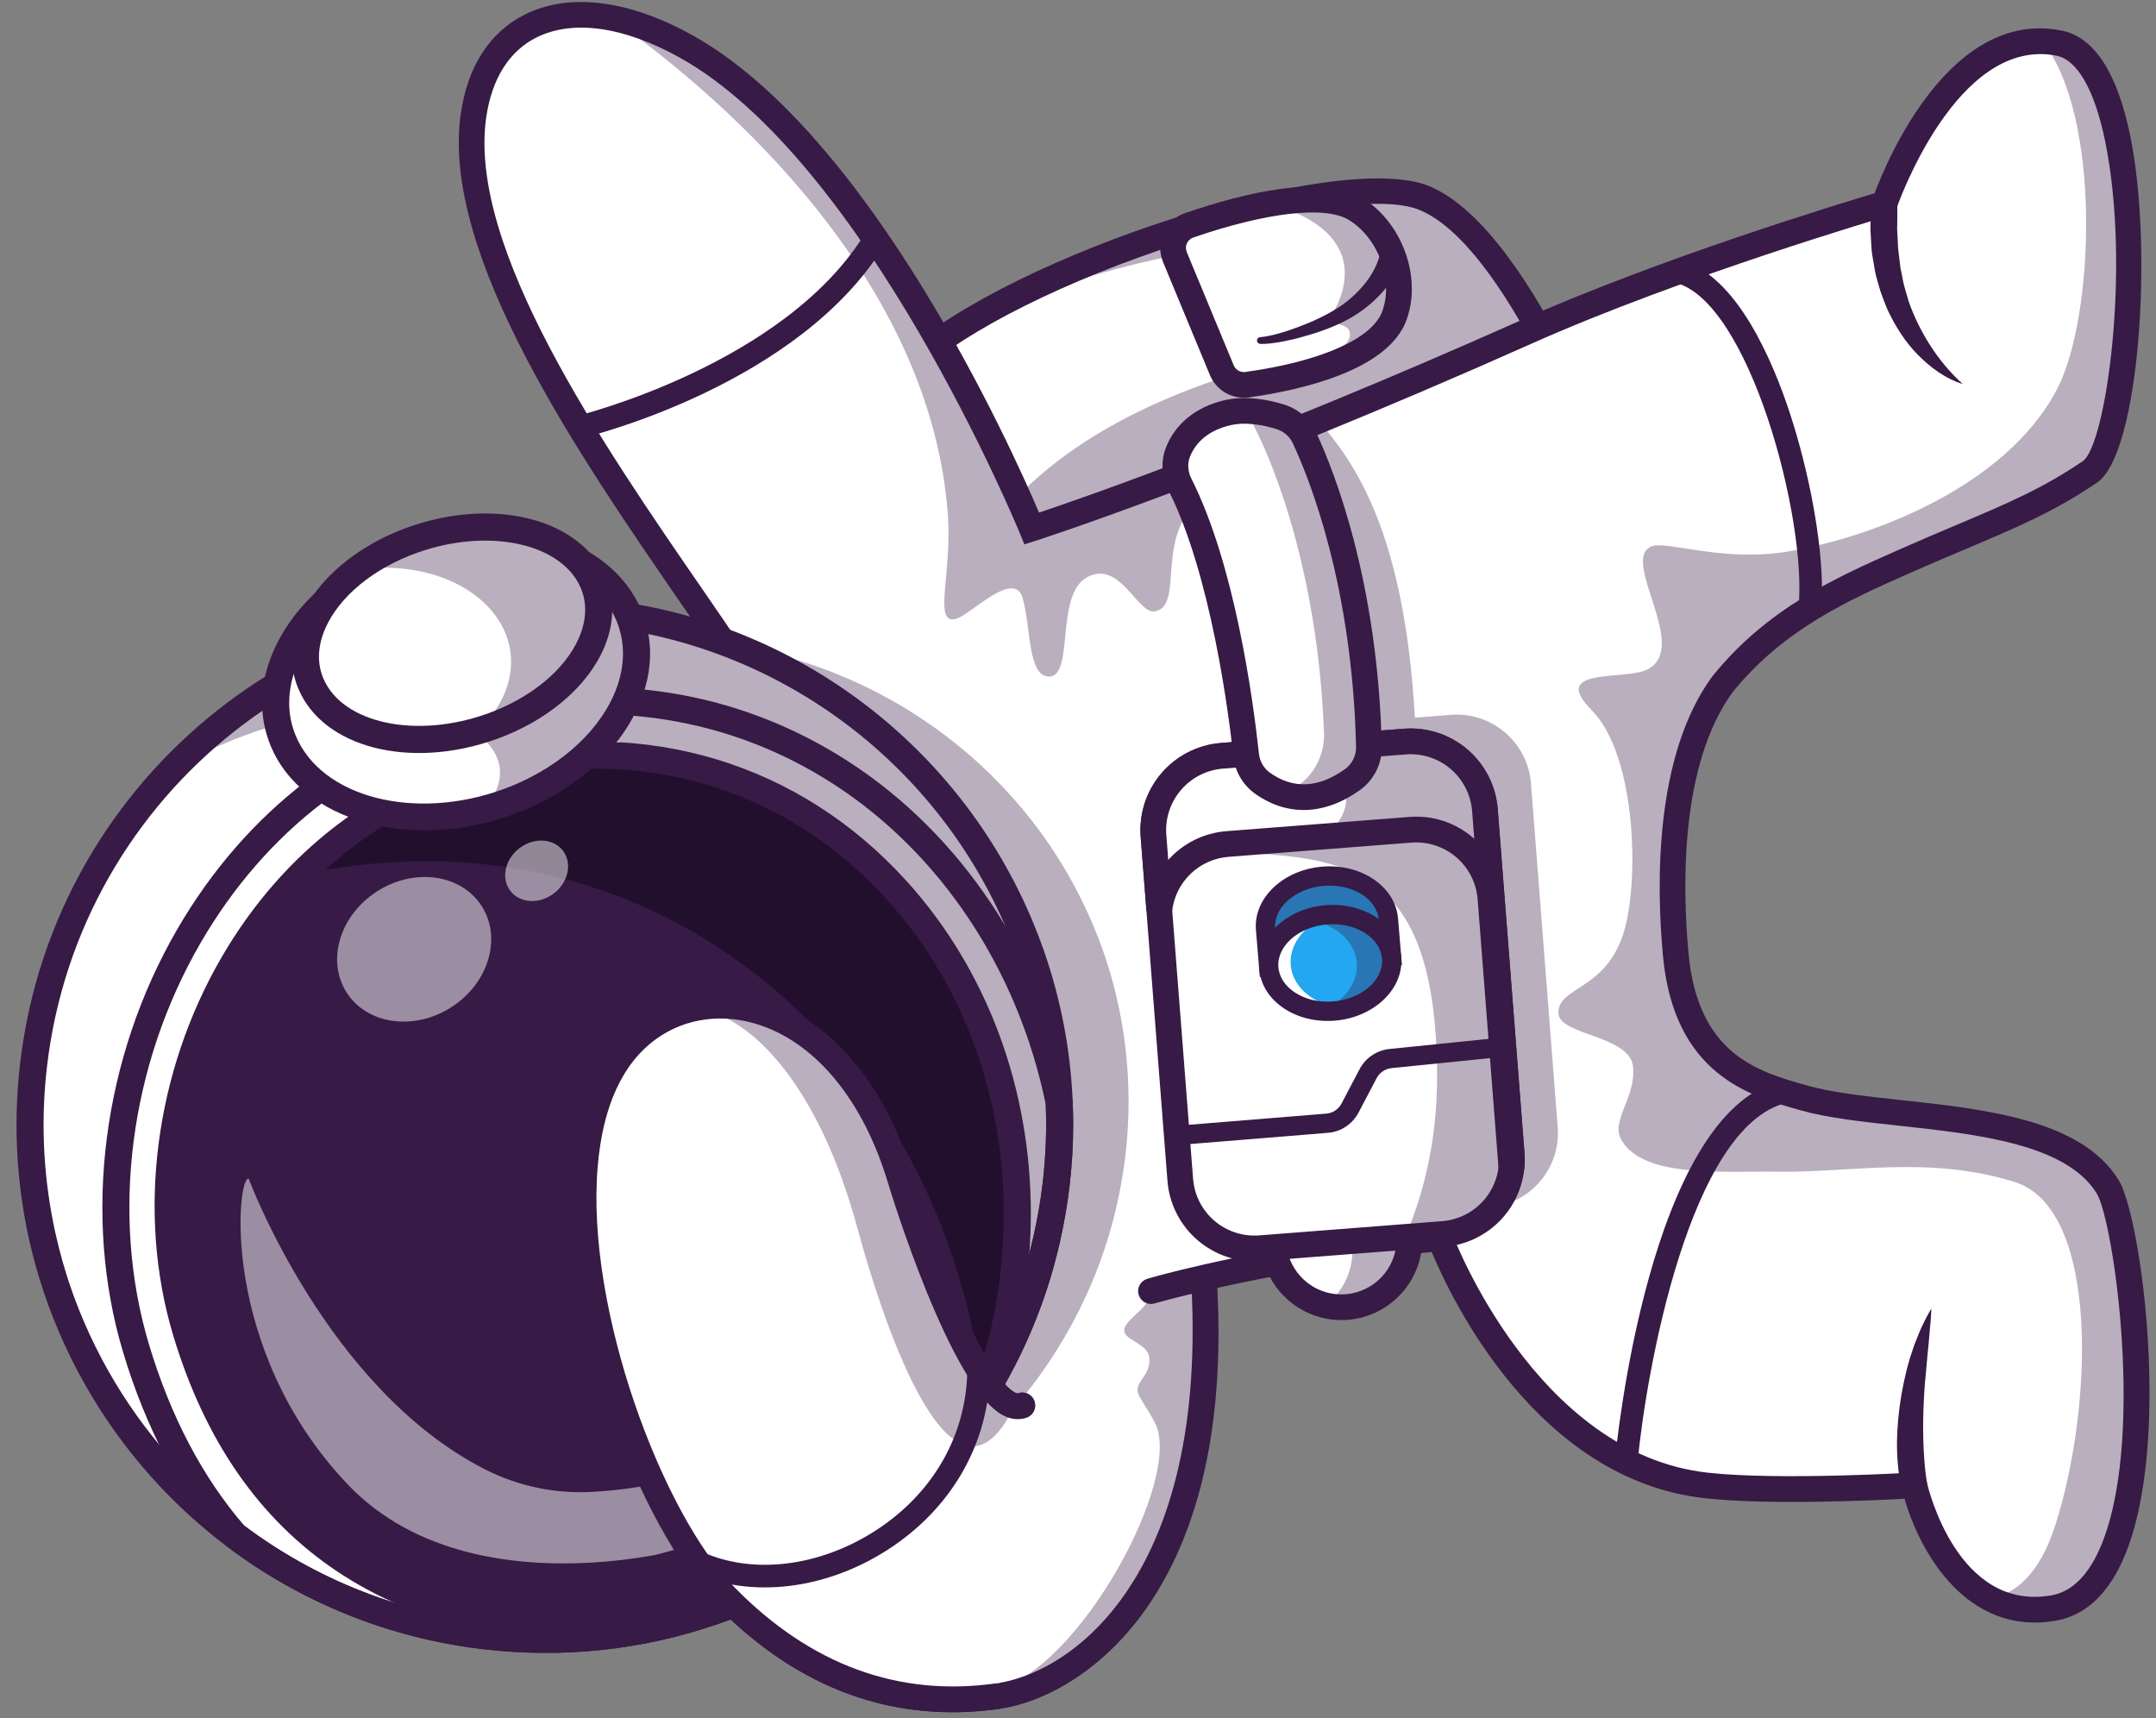 <svg width="128" height="102" viewBox="0 0 128 102" fill="none" xmlns="http://www.w3.org/2000/svg">
<rect x="0" y="0" width="128" height="102" fill="#808080" stroke="none"/>
<path d="M54.815 42.729L58.863 41.599L60.925 41.024L96.488 31.101C96.488 31.101 95.674 28.714 94.324 25.602C94.061 24.993 93.777 24.357 93.474 23.704C91.222 18.845 87.953 13.138 84.542 11.748C79.442 9.672 60.389 15.849 54.023 21.618C51.106 24.261 52.191 31.986 53.386 37.322C53.521 37.919 53.656 38.486 53.785 39.011C54.336 41.229 54.815 42.729 54.815 42.729Z" fill="white"/>
<g opacity="0.35">
<path d="M58.863 41.599L60.925 41.024L89.163 33.145L96.488 31.101L96.438 30.957L96.405 30.864L96.374 30.777C96.366 30.754 96.357 30.732 96.35 30.707C96.346 30.698 96.343 30.688 96.339 30.679C96.324 30.634 96.307 30.589 96.288 30.539C96.285 30.527 96.281 30.516 96.276 30.505C96.262 30.464 96.246 30.422 96.232 30.375C96.21 30.313 96.187 30.249 96.161 30.182C96.142 30.134 96.124 30.082 96.105 30.031L96.045 29.87C96.02 29.801 95.992 29.728 95.965 29.654C95.908 29.503 95.848 29.344 95.783 29.176C95.728 29.027 95.667 28.872 95.603 28.71C95.53 28.522 95.454 28.326 95.373 28.124C95.075 27.375 94.724 26.52 94.326 25.602C94.249 25.423 94.169 25.243 94.089 25.059C94.033 24.931 93.974 24.8 93.915 24.669C93.774 24.355 93.627 24.029 93.476 23.704C91.224 18.843 87.955 13.138 84.543 11.75C80.344 10.039 66.683 13.924 58.436 18.573C65.982 15.576 74.517 13.687 77.682 14.977C79.247 15.614 76.373 21.254 73.884 22.006C67.466 23.945 59.621 27.696 56.712 35.18C56.634 35.374 58.213 38.652 58.863 41.599Z" fill="#371A45"/>
</g>
<path d="M97.472 31.619L54.312 43.661L54.087 42.961C54.031 42.786 52.708 38.621 51.933 33.865C50.859 27.283 51.389 22.972 53.509 21.051C60.152 15.033 79.469 8.858 84.829 11.042C91.283 13.67 96.971 30.155 97.21 30.855L97.472 31.619ZM55.324 41.794L95.493 30.586C94.296 27.313 89.34 14.527 84.253 12.455C82.088 11.574 76.488 12.363 69.99 14.467C63.329 16.621 57.406 19.579 54.534 22.182C51.211 25.193 53.807 36.748 55.325 41.794H55.324Z" fill="#371A45"/>
<path d="M69.755 15.264L72.535 21.971C72.655 22.262 72.869 22.505 73.142 22.662C73.415 22.818 73.733 22.88 74.045 22.836C76.396 22.507 81.785 21.466 82.782 18.746C83.61 16.488 82.486 13.635 80.483 12.406C78.243 11.031 73.109 12.514 70.609 13.372C70.425 13.435 70.255 13.535 70.112 13.666C69.968 13.797 69.852 13.956 69.772 14.134C69.692 14.311 69.65 14.503 69.647 14.697C69.644 14.892 69.681 15.085 69.755 15.264Z" fill="white"/>
<g opacity="0.35">
<path d="M74.046 22.835C76.396 22.508 81.785 21.465 82.782 18.745C83.61 16.487 82.486 13.635 80.483 12.405C79.104 11.561 76.631 11.796 74.351 12.303C75.556 12.249 76.612 12.44 77.399 12.852C81.907 15.209 78.79 19.103 78.79 19.103C78.79 19.103 79.902 19.235 80.075 19.575C80.796 20.996 76.01 22.229 73.518 22.809C73.691 22.852 73.87 22.861 74.046 22.835Z" fill="#371A45"/>
</g>
<path d="M83.819 17.148C83.823 17.782 83.714 18.412 83.499 19.008C82.397 22.013 77.17 23.17 74.151 23.592C73.671 23.659 73.183 23.564 72.763 23.324C72.343 23.083 72.015 22.71 71.83 22.263L69.05 15.557C68.936 15.281 68.879 14.984 68.883 14.685C68.888 14.387 68.953 14.092 69.076 13.819C69.199 13.547 69.376 13.303 69.597 13.102C69.818 12.9 70.078 12.747 70.361 12.65C73.867 11.448 78.538 10.316 80.883 11.755C82.704 12.873 83.819 15.048 83.819 17.148ZM70.409 14.718C70.409 14.805 70.427 14.891 70.46 14.972L73.241 21.678C73.296 21.814 73.394 21.927 73.521 22C73.647 22.073 73.794 22.102 73.939 22.082C78.432 21.454 81.47 20.107 82.063 18.485C82.747 16.622 81.839 14.136 80.082 13.058C78.69 12.206 75.24 12.592 70.854 14.096C70.723 14.14 70.61 14.224 70.529 14.336C70.449 14.448 70.405 14.582 70.405 14.72L70.409 14.718Z" fill="#371A45"/>
<path d="M83.293 15.113C83.265 15.248 83.228 15.38 83.182 15.509C83.141 15.624 83.098 15.738 83.047 15.845C82.953 16.059 82.844 16.267 82.721 16.467C82.483 16.858 82.203 17.221 81.884 17.549C81.267 18.186 80.545 18.713 79.749 19.105C79.362 19.297 78.964 19.465 78.557 19.608C78.153 19.765 77.754 19.873 77.348 19.991C76.941 20.11 76.531 20.204 76.114 20.283C75.905 20.32 75.696 20.355 75.483 20.38C75.264 20.409 75.042 20.421 74.821 20.416C74.769 20.414 74.72 20.393 74.684 20.356C74.647 20.319 74.626 20.27 74.625 20.218C74.624 20.166 74.644 20.116 74.679 20.078C74.714 20.04 74.762 20.017 74.814 20.014H74.836C75.028 19.997 75.22 19.967 75.408 19.924C75.604 19.882 75.8 19.83 75.994 19.775C76.384 19.663 76.768 19.53 77.148 19.384C77.529 19.238 77.915 19.087 78.271 18.908C78.631 18.741 78.981 18.552 79.32 18.343C79.98 17.938 80.565 17.422 81.049 16.817C81.283 16.526 81.482 16.21 81.644 15.874C81.724 15.713 81.792 15.546 81.848 15.375C81.878 15.291 81.9 15.208 81.921 15.125C81.939 15.057 81.951 14.989 81.96 14.919C81.969 14.742 82.047 14.576 82.177 14.456C82.306 14.336 82.478 14.271 82.655 14.276C82.832 14.28 83 14.354 83.123 14.481C83.247 14.608 83.316 14.778 83.315 14.955C83.314 14.993 83.31 15.031 83.303 15.068L83.293 15.113Z" fill="#371A45"/>
<path d="M56.557 32.35C56.161 31.539 55.791 30.728 55.43 29.906C55.068 29.084 54.723 28.257 54.397 27.417C54.071 26.578 53.762 25.73 53.495 24.859C53.228 23.988 52.983 23.102 52.838 22.157C52.808 21.957 52.858 21.753 52.978 21.589C53.098 21.426 53.278 21.317 53.478 21.286C53.678 21.255 53.882 21.305 54.046 21.425C54.209 21.545 54.318 21.725 54.349 21.925C54.352 21.943 54.353 21.96 54.355 21.977V21.985C54.422 22.808 54.592 23.66 54.789 24.504C54.986 25.349 55.23 26.195 55.489 27.037C55.748 27.878 56.032 28.715 56.33 29.548C56.628 30.38 56.941 31.211 57.273 32.026V32.03C57.309 32.124 57.309 32.229 57.27 32.322C57.232 32.416 57.159 32.491 57.066 32.533C56.974 32.574 56.869 32.578 56.774 32.544C56.679 32.51 56.6 32.441 56.554 32.35L56.557 32.35Z" fill="#371A45"/>
<path d="M58.943 70.797C60.843 69.952 62.727 68.742 63.729 68.358L67.223 70.34L71.181 72.588C71.312 73.719 71.409 74.808 71.472 75.853C72.629 94.57 63.589 100.071 59.263 100.686C50.703 101.904 45.272 97.025 43.063 94.77C42.706 94.403 42.37 94.016 42.054 93.613C36.189 86.169 30.701 66.686 38.516 61.053C42.915 57.88 50.452 60.07 53.427 69.931C54.155 72.348 56.561 71.857 58.943 70.797Z" fill="white"/>
<g opacity="0.35">
<path d="M61.508 69.496C62.412 69.003 63.196 68.562 63.729 68.358L71.18 72.588C73.653 93.938 63.829 100.037 59.263 100.686C57.934 100.879 56.587 100.927 55.248 100.827C55.507 100.803 58.907 100.344 59.169 100.281C64.085 99.091 70.228 87.762 68.583 84.499C68.179 83.696 67.695 83.085 67.568 82.714C67.338 82.038 68.305 81.694 68.239 80.644C68.178 79.683 66.558 79.585 66.765 78.845C66.931 78.249 68.381 77.518 68.331 76.645L61.508 69.496Z" fill="#371A45"/>
</g>
<path d="M72.342 79.097C72.342 85.527 71.059 90.795 68.507 94.81C65.758 99.134 61.986 101.071 59.372 101.443C53.064 102.341 47.394 100.276 42.519 95.304C37.929 90.624 33.192 78.162 33.965 69.109C34.309 65.069 35.691 62.151 38.07 60.435C40.216 58.888 42.975 58.518 45.64 59.42C49.472 60.719 52.577 64.47 54.158 69.713C55.855 75.339 58.677 81.897 60.277 82.681C60.352 82.717 60.403 82.725 60.42 82.721C60.514 82.685 60.613 82.668 60.714 82.67C60.814 82.673 60.913 82.695 61.004 82.736C61.096 82.776 61.178 82.835 61.247 82.907C61.316 82.98 61.37 83.066 61.406 83.159C61.442 83.253 61.459 83.353 61.457 83.453C61.454 83.553 61.432 83.652 61.391 83.743C61.35 83.835 61.292 83.918 61.219 83.987C61.147 84.056 61.061 84.11 60.968 84.146C60.669 84.261 60.189 84.337 59.605 84.051C56.453 82.507 52.848 70.657 52.697 70.153C51.26 65.389 48.509 62.005 45.15 60.867C42.959 60.124 40.703 60.418 38.963 61.675C36.961 63.118 35.791 65.663 35.486 69.24C34.758 77.756 39.335 89.879 43.61 94.237C48.125 98.84 53.356 100.757 59.156 99.931C64.063 99.233 72.734 92.638 70.422 72.675C70.41 72.575 70.419 72.474 70.446 72.378C70.474 72.281 70.52 72.191 70.582 72.113C70.644 72.034 70.721 71.969 70.809 71.92C70.897 71.871 70.993 71.84 71.093 71.829C71.192 71.817 71.293 71.825 71.389 71.853C71.486 71.88 71.576 71.926 71.654 71.989C71.733 72.051 71.799 72.128 71.847 72.216C71.896 72.303 71.927 72.4 71.939 72.499C72.2 74.689 72.334 76.891 72.342 79.097Z" fill="#371A45"/>
<path d="M36.273 1.059C37.653 1.319 39.149 1.874 40.717 2.743C52.169 9.094 61.259 31.375 61.259 31.375C61.259 31.375 65.228 30.11 72.287 27.372C72.453 27.308 72.618 27.243 72.787 27.177C74.954 26.331 77.4 25.352 80.1 24.233C83.261 22.922 86.772 21.42 90.592 19.714C99.775 15.619 111.885 12.095 111.885 12.095C111.885 12.095 115.209 2.31 121.254 2.45C121.586 2.458 121.918 2.494 122.244 2.56C128.055 3.71 126.838 26.125 124.086 28.006C120.792 30.257 117.94 31.165 112.929 33.385C109.219 35.03 105.388 36.77 102.281 40.599C99.098 44.929 99.062 52.049 99.487 56.651C100.099 63.266 104.187 64.359 107.15 65.191C112.08 66.578 122.238 65.746 125.135 70.453C126.72 73.027 129.171 94.232 121.893 95.466C120.412 95.716 119.175 95.453 118.148 94.903C114.766 93.095 113.654 88.176 113.654 88.176C113.654 88.176 105.685 88.67 101.302 88.183C90.469 86.987 85.502 73.514 85.502 73.514C85.502 73.514 84.453 73.559 81.058 74.07C76.865 74.698 73.63 75.359 71.472 75.852C69.414 76.324 68.33 76.645 68.33 76.645L64.684 77.89L62.623 78.593L58.942 70.796L45.01 41.295C44.414 40.336 43.708 39.271 42.932 38.124C37.007 29.393 26.843 15.836 28.109 6.889C28.754 2.331 31.948 0.239 36.273 1.059Z" fill="white"/>
<g opacity="0.35">
<path d="M36.273 1.059C37.653 1.319 39.149 1.874 40.717 2.743C52.169 9.094 61.259 31.375 61.259 31.375C61.259 31.375 65.228 30.11 72.287 27.372L72.94 28.798C67.854 30.443 70.622 35.927 68.565 36.29C67.528 36.474 66.514 33.234 64.557 34.256C62.6 35.278 63.822 40.248 62.242 40.163C61.031 40.097 61.218 37.405 60.728 35.551C60.238 33.697 57.593 36.548 56.729 36.746C55.378 37.057 56.542 34.069 56.269 30.484C55.155 15.778 41.758 4.919 36.273 1.059Z" fill="#371A45"/>
</g>
<g opacity="0.35">
<path d="M121.252 2.45C121.585 2.458 121.916 2.494 122.243 2.56C128.053 3.71 126.837 26.125 124.085 28.006C120.79 30.257 117.938 31.165 112.928 33.385C109.218 35.03 105.387 36.77 102.28 40.599C99.097 44.929 99.061 52.049 99.485 56.651C100.097 63.266 104.186 64.359 107.148 65.191C112.079 66.578 122.236 65.746 125.134 70.453C126.719 73.027 129.17 94.232 121.892 95.466C120.41 95.716 119.173 95.453 118.146 94.903C119.532 94.668 121.055 93.592 122.042 90.486C124.257 83.506 124.669 71.748 119.599 70.166C114.528 68.584 109.873 69.619 105.545 69.561C102.105 69.516 97.637 69.932 96.278 67.707C95.564 66.54 97.176 65.108 96.948 63.29C96.721 61.473 92.582 61.45 92.524 60.168C92.45 58.587 95.234 58.829 96.346 55.522C97.349 52.535 97.186 44.877 94.499 42.161C91.934 39.567 96.496 40.422 97.817 39.737C100.363 38.418 96.129 33.178 98.064 32.431C98.954 32.089 102.234 33.374 106.074 32.752C110.877 31.977 119.091 28.99 122.153 23.048C124.33 18.829 124.801 6.91 121.252 2.45Z" fill="#371A45"/>
</g>
<path d="M127.614 82.667C127.614 86.347 127.19 90.058 126.013 92.655C125.07 94.731 123.728 95.932 122.018 96.22C116.791 97.106 113.988 92.181 113.071 88.975C111.084 89.081 104.944 89.356 101.216 88.944C91.178 87.834 86.085 76.939 85.001 74.323C84.391 74.384 83.206 74.521 81.172 74.826C73.132 76.032 68.596 77.365 68.55 77.379C68.356 77.436 68.147 77.415 67.969 77.318C67.791 77.222 67.659 77.058 67.601 76.864C67.543 76.67 67.565 76.461 67.662 76.283C67.758 76.105 67.922 75.973 68.116 75.915C68.302 75.859 72.787 74.54 80.945 73.317C84.339 72.808 85.423 72.755 85.468 72.753L86.025 72.728L86.219 73.251C86.267 73.381 91.156 86.295 101.384 87.426C105.648 87.898 113.527 87.421 113.606 87.416L114.254 87.376L114.398 88.01C114.469 88.321 116.21 95.656 121.763 94.715C122.942 94.515 123.904 93.61 124.622 92.025C127.43 85.828 125.486 72.482 124.485 70.855C122.668 67.904 117.37 67.33 112.696 66.823C110.541 66.589 108.51 66.368 106.941 65.925L106.865 65.904C103.885 65.066 99.381 63.801 98.726 56.719C98.34 52.547 98.209 44.846 101.665 40.145L101.688 40.117C104.96 36.081 109.029 34.278 112.618 32.686C113.917 32.11 115.09 31.615 116.123 31.178C119.113 29.914 121.273 29.001 123.655 27.375C125.017 26.444 126.527 15.952 124.981 8.384C124.36 5.356 123.336 3.553 122.095 3.307C116.158 2.132 112.64 12.239 112.606 12.339L112.478 12.715L112.096 12.826C111.976 12.861 99.932 16.384 90.902 20.412C72.901 28.442 61.602 32.066 61.49 32.102L60.816 32.315L60.55 31.663C60.46 31.442 51.428 9.557 40.343 3.412C37.024 1.571 34.009 1.149 31.854 2.222C30.224 3.034 29.19 4.684 28.863 6.996C27.768 14.752 35.8 26.413 41.666 34.929C43.174 37.118 44.597 39.185 45.657 40.891C45.764 41.063 45.798 41.27 45.752 41.468C45.706 41.665 45.584 41.836 45.412 41.942C45.24 42.049 45.033 42.083 44.836 42.037C44.638 41.991 44.468 41.869 44.361 41.697C43.319 40.021 41.906 37.968 40.409 35.795C34.401 27.072 26.171 15.125 27.352 6.782C27.752 3.951 29.074 1.901 31.173 0.857C33.792 -0.445 37.312 -0.013 41.084 2.078C51.662 7.943 60.056 26.608 61.686 30.43C64.343 29.542 74.821 25.914 90.278 19.02C98.502 15.351 109.175 12.105 111.294 11.474C112.048 9.469 115.809 0.51 122.389 1.813C124.327 2.196 125.701 4.305 126.474 8.081C127.837 14.738 127.022 26.925 124.513 28.639C122.004 30.352 119.787 31.289 116.715 32.589C115.687 33.023 114.522 33.516 113.235 34.086C109.807 35.606 105.922 37.328 102.882 41.068C99.736 45.364 99.879 52.63 100.244 56.583C100.802 62.619 104.392 63.63 107.276 64.438L107.352 64.459C108.798 64.866 110.77 65.08 112.858 65.306C117.881 65.852 123.574 66.469 125.782 70.056C126.604 71.385 127.614 76.99 127.614 82.667Z" fill="#371A45"/>
<g opacity="0.35">
<path d="M42.259 38.125C52.763 39.364 61.17 46.039 64.908 54.943C65.114 55.434 65.306 55.932 65.485 56.438C66.389 59.017 66.895 61.719 66.985 64.45C67.037 65.937 66.967 67.426 66.776 68.902C66.71 69.386 66.637 69.866 66.551 70.338C66.551 70.352 66.546 70.364 66.544 70.377C66.065 72.989 65.213 75.519 64.014 77.889C62.581 80.719 60.686 83.29 58.408 85.497C53.773 89.993 47.792 92.844 41.381 93.613C35.516 86.169 30.027 66.686 37.843 61.053C42.242 57.88 49.779 60.07 52.754 69.931C53.481 72.347 55.887 71.856 58.269 70.795L44.336 41.294C43.741 40.337 43.037 39.272 42.259 38.125Z" fill="#371A45"/>
</g>
<path d="M53.926 88.403C57.624 84.728 60.314 80.162 61.736 75.147C62.036 74.092 62.278 73.022 62.464 71.942C62.556 71.412 62.632 70.873 62.699 70.326C63.049 67.35 62.962 64.338 62.44 61.387C62.157 59.79 61.746 58.218 61.21 56.686C61.015 56.132 60.806 55.585 60.582 55.045C56.472 45.17 47.296 37.742 35.914 36.407C19.151 34.435 3.966 46.428 1.994 63.189C1.622 66.331 1.741 69.512 2.346 72.618C2.413 72.973 2.49 73.327 2.574 73.679C2.792 74.621 3.053 75.547 3.358 76.457C4.764 80.634 7.052 84.46 10.068 87.675C10.543 88.182 11.037 88.673 11.549 89.149C16.301 93.565 22.337 96.353 28.78 97.108C38.423 98.245 47.542 94.758 53.926 88.403Z" fill="white"/>
<path d="M62.992 66.737C62.992 67.941 62.921 69.143 62.781 70.338C62.707 70.936 62.63 71.466 62.544 71.954C62.359 73.037 62.115 74.109 61.816 75.167C60.384 80.194 57.688 84.77 53.983 88.458C47.304 95.106 38.115 98.288 28.771 97.189C22.31 96.432 16.259 93.637 11.494 89.21C10.991 88.743 10.492 88.246 10.012 87.732C6.989 84.509 4.695 80.673 3.285 76.485C2.981 75.578 2.716 74.64 2.499 73.699C2.409 73.324 2.334 72.976 2.271 72.635C1.663 69.521 1.543 66.331 1.916 63.181C3.89 46.4 19.147 34.354 35.925 36.328C46.922 37.618 56.399 44.779 60.657 55.015C60.882 55.554 61.092 56.108 61.286 56.66C62.275 59.494 62.84 62.459 62.963 65.458C62.982 65.885 62.992 66.311 62.992 66.737ZM53.869 88.346C57.554 84.677 60.236 80.125 61.66 75.125C61.958 74.073 62.2 73.006 62.386 71.929C62.47 71.44 62.547 70.914 62.62 70.319C63.165 65.73 62.658 61.078 61.136 56.715C60.942 56.166 60.731 55.615 60.507 55.078C56.27 44.896 46.843 37.773 35.905 36.489C19.215 34.526 4.038 46.509 2.074 63.2C1.703 66.335 1.822 69.508 2.428 72.606C2.491 72.945 2.565 73.291 2.652 73.663C2.869 74.6 3.132 75.532 3.435 76.435C4.837 80.601 7.12 84.417 10.127 87.623C10.606 88.134 11.102 88.628 11.602 89.093C16.342 93.497 22.361 96.278 28.788 97.031C38.083 98.125 47.224 94.96 53.868 88.347L53.869 88.346Z" fill="#371A45"/>
<g opacity="0.35">
<path d="M35.916 36.409C47.296 37.744 56.473 45.172 60.583 55.048C60.807 55.587 61.017 56.133 61.212 56.688C62.734 61.063 63.244 65.728 62.702 70.329C62.633 70.873 62.558 71.411 62.467 71.942C62.28 73.022 62.037 74.092 61.738 75.147C60.315 80.163 57.626 84.728 53.928 88.404C51.936 90.386 49.683 92.087 47.229 93.457C51.444 89.06 54.245 83.502 55.274 77.499C55.366 76.97 55.441 76.431 55.509 75.886C56.056 71.285 55.547 66.621 54.02 62.246C53.824 61.692 53.615 61.145 53.392 60.605C49.283 50.73 40.106 43.302 28.724 41.966C22.342 41.206 15.884 42.487 10.276 45.625C16.676 38.947 26.021 35.245 35.916 36.409Z" fill="#371A45"/>
</g>
<path d="M63.533 66.737C63.533 67.962 63.461 69.185 63.318 70.401C63.243 71.012 63.165 71.549 63.078 72.049C62.889 73.15 62.641 74.241 62.337 75.316C60.88 80.433 58.135 85.09 54.365 88.844C47.569 95.609 38.217 98.847 28.708 97.728C22.134 96.957 15.976 94.112 11.128 89.606C10.616 89.131 10.108 88.625 9.618 88.102C6.541 84.822 4.207 80.918 2.772 76.656C2.463 75.732 2.193 74.778 1.972 73.821C1.882 73.44 1.804 73.084 1.739 72.734C1.121 69.566 1 66.322 1.38 63.118C3.389 46.041 18.916 33.782 35.99 35.79C47.181 37.104 56.825 44.391 61.16 54.807C61.387 55.357 61.602 55.919 61.8 56.48C62.807 59.366 63.382 62.384 63.506 65.437C63.524 65.869 63.533 66.302 63.533 66.737ZM53.488 87.962C57.107 84.359 59.741 79.888 61.139 74.977C61.433 73.943 61.67 72.894 61.852 71.835C61.936 71.354 62.011 70.837 62.084 70.25C62.425 67.336 62.34 64.387 61.829 61.498C61.551 59.933 61.149 58.393 60.625 56.893C60.435 56.354 60.227 55.812 60.009 55.285C55.847 45.284 46.588 38.287 35.844 37.026C19.45 35.096 4.543 46.868 2.613 63.263C2.248 66.341 2.365 69.458 2.959 72.501C3.021 72.836 3.093 73.174 3.18 73.537C3.394 74.46 3.653 75.377 3.95 76.262C5.328 80.354 7.569 84.102 10.523 87.251C10.994 87.753 11.481 88.239 11.972 88.695C16.628 93.022 22.54 95.753 28.853 96.493C37.983 97.567 46.962 94.458 53.488 87.962Z" fill="#371A45"/>
<path d="M63.714 66.737C63.714 67.969 63.641 69.199 63.497 70.422C63.422 71.037 63.343 71.577 63.255 72.079C63.065 73.187 62.816 74.284 62.51 75.366C61.044 80.512 58.284 85.196 54.492 88.972C47.657 95.776 38.251 99.032 28.687 97.907C22.073 97.132 15.879 94.271 11.002 89.738C10.486 89.26 9.976 88.751 9.483 88.225C6.389 84.926 4.042 81 2.6 76.714C2.288 75.785 2.016 74.825 1.792 73.862C1.702 73.48 1.624 73.12 1.558 72.768C0.937 69.582 0.816 66.32 1.199 63.098C3.219 45.922 18.836 33.592 36.01 35.612C47.265 36.933 56.965 44.263 61.325 54.739C61.554 55.292 61.771 55.857 61.969 56.421C62.983 59.323 63.562 62.359 63.687 65.431C63.704 65.865 63.713 66.3 63.714 66.737ZM53.36 87.834C56.957 84.252 59.576 79.809 60.966 74.927C61.257 73.9 61.493 72.858 61.674 71.806C61.757 71.328 61.833 70.813 61.904 70.23C62.089 68.659 62.149 67.076 62.084 65.496C61.966 62.583 61.417 59.704 60.456 56.952C60.267 56.417 60.061 55.878 59.844 55.353C55.708 45.413 46.503 38.458 35.824 37.205C19.53 35.288 4.711 46.99 2.794 63.283C2.431 66.343 2.547 69.441 3.137 72.465C3.199 72.798 3.271 73.132 3.357 73.493C3.57 74.412 3.827 75.322 4.12 76.203C5.489 80.271 7.717 83.996 10.653 87.126C11.122 87.626 11.606 88.108 12.094 88.562C16.721 92.863 22.598 95.578 28.873 96.313C37.948 97.381 46.872 94.29 53.359 87.834L53.36 87.834Z" fill="#371A45"/>
<path d="M58.723 82.212C65.66 61.501 50.218 40.662 29.143 45.535C14.803 48.851 6.979 65.451 11.045 79.02C14.005 88.895 21.214 97.244 37.797 96.84C37.797 96.84 45.11 95.528 49.261 92.217C53.411 88.905 56.892 84.986 56.892 84.986L58.723 82.212Z" fill="#371A45"/>
<path d="M29.141 45.537C50.218 40.663 65.66 61.503 58.724 82.213L58.351 82.774C56.151 62.884 39.289 47.389 17.887 51.92C20.913 48.847 24.716 46.561 29.141 45.537Z" fill="#220F2D"/>
<path d="M63.714 66.737C63.714 67.969 63.641 69.199 63.497 70.422C63.422 71.037 63.343 71.577 63.255 72.079C63.065 73.187 62.816 74.284 62.51 75.366C61.044 80.512 58.284 85.196 54.492 88.972C47.657 95.776 38.251 99.032 28.686 97.907C23.164 97.262 17.914 95.157 13.475 91.809L13.409 91.759L13.354 91.696C10.7 88.65 8.665 84.805 7.306 80.269C4.882 72.189 6.09 62.798 10.533 55.15C14.617 48.121 20.901 43.316 28.237 41.62C36.207 39.78 43.844 41.008 50.321 45.176C57.093 49.533 61.958 56.869 63.669 65.304L63.685 65.429C63.704 65.863 63.714 66.3 63.714 66.737ZM53.36 87.834C56.957 84.252 59.576 79.809 60.966 74.927C61.257 73.9 61.493 72.858 61.674 71.806C61.757 71.328 61.833 70.813 61.904 70.23C62.086 68.681 62.146 67.12 62.084 65.562C60.447 57.575 55.845 50.64 49.453 46.527C43.348 42.599 36.136 41.443 28.597 43.186C21.701 44.777 15.778 49.314 11.921 55.954C7.696 63.225 6.546 72.142 8.843 79.807C10.127 84.091 12.033 87.715 14.509 90.579C18.706 93.726 23.662 95.704 28.872 96.313C37.947 97.381 46.872 94.29 53.359 87.834L53.36 87.834Z" fill="#371A45"/>
<path d="M61.2 72.043C61.194 75.588 60.615 79.108 59.484 82.467L59.45 82.567L57.487 85.517C57.343 85.679 53.915 89.527 49.758 92.843C45.498 96.241 38.243 97.573 37.936 97.629L37.814 97.641C23.303 97.993 14.037 91.805 10.275 79.251C8.113 72.038 9.189 63.658 13.153 56.833C16.797 50.558 22.411 46.268 28.96 44.754C38.416 42.568 47.469 45.31 53.797 52.277C58.643 57.612 61.2 64.676 61.2 72.043ZM57.995 81.858C61.377 71.653 59.317 60.741 52.609 53.355C46.684 46.831 38.194 44.266 29.321 46.317C23.209 47.731 17.959 51.751 14.54 57.638C10.795 64.087 9.775 71.994 11.811 78.79C15.335 90.55 24.049 96.351 37.71 96.037C38.399 95.906 45.007 94.579 48.757 91.588C52.579 88.54 55.869 84.916 56.25 84.492L57.995 81.858Z" fill="#371A45"/>
<path d="M33.184 32.769C35.114 33.518 36.617 34.808 37.34 36.545C39.029 40.603 35.804 45.558 30.138 47.613C29.671 47.782 29.201 47.927 28.734 48.046C23.515 49.384 18.365 47.709 16.816 43.986C15.127 39.927 18.35 34.971 24.018 32.916C27.261 31.74 30.602 31.769 33.184 32.769Z" fill="white"/>
<g opacity="0.35">
<path d="M33.184 32.769C35.114 33.518 36.617 34.808 37.34 36.545C39.029 40.603 35.804 45.558 30.138 47.613C29.671 47.782 29.201 47.927 28.734 48.046C29.573 47.081 30.709 45.075 27.889 43.224L27.752 38.556C27.752 38.556 29.813 34.961 33.184 32.769Z" fill="#371A45"/>
</g>
<path d="M38.594 38.804C38.594 39.823 38.366 40.869 37.91 41.905C36.665 44.735 33.932 47.091 30.41 48.368C24.355 50.563 17.924 48.736 16.076 44.295C15.337 42.52 15.396 40.56 16.246 38.626C17.49 35.795 20.224 33.44 23.745 32.162C29.801 29.967 36.232 31.794 38.08 36.236C38.42 37.049 38.595 37.922 38.594 38.804ZM17.169 41.725C17.168 42.395 17.299 43.058 17.557 43.676C19.083 47.338 24.604 48.765 29.864 46.858C32.929 45.746 35.388 43.653 36.441 41.257C37.11 39.734 37.165 38.211 36.599 36.851C35.073 33.189 29.552 31.762 24.292 33.669C21.227 34.782 18.768 36.877 17.715 39.271C17.351 40.098 17.169 40.925 17.169 41.725Z" fill="#371A45"/>
<path d="M35.45 35.311C34.528 31.858 30.028 30.062 25.4 31.298C20.772 32.535 17.768 36.336 18.691 39.789C19.613 43.241 24.113 45.038 28.741 43.801C33.369 42.565 36.373 38.763 35.45 35.311Z" fill="white"/>
<path d="M35.692 36.556C35.692 36.8 35.675 37.044 35.642 37.286C35.137 40.984 30.884 44.115 26.16 44.267C23.514 44.351 21.182 43.497 19.762 41.921C18.716 40.761 18.273 39.339 18.482 37.81C18.987 34.112 23.24 30.981 27.965 30.829C30.61 30.745 32.942 31.599 34.362 33.175C35.239 34.148 35.692 35.306 35.692 36.556ZM18.6 38.538C18.6 39.747 19.038 40.867 19.886 41.808C21.274 43.347 23.558 44.182 26.154 44.097C30.8 43.948 34.981 40.882 35.475 37.262C35.676 35.781 35.251 34.408 34.238 33.286C32.85 31.747 30.566 30.912 27.97 30.997C23.324 31.146 19.142 34.212 18.648 37.832C18.616 38.066 18.6 38.302 18.6 38.538Z" fill="#371A45"/>
<g opacity="0.35">
<path d="M32.599 42.042C31.238 42.962 29.619 43.511 27.978 43.696C30.907 41.337 31.168 37.801 28.463 35.539C26.715 34.078 24.129 33.486 21.59 33.773C21.774 33.623 21.972 33.479 22.178 33.339C25.647 30.998 30.792 31.05 33.669 33.452C36.546 35.855 36.066 39.702 32.599 42.042Z" fill="#371A45"/>
</g>
<path d="M36.347 36.204C36.347 36.962 36.177 37.742 35.837 38.518C34.838 40.804 32.455 42.808 29.463 43.88C24.366 45.706 19.208 44.4 17.722 40.908C17.161 39.591 17.202 38.125 17.84 36.668C18.839 34.382 21.222 32.378 24.213 31.306C29.311 29.481 34.468 30.785 35.955 34.278C36.214 34.887 36.348 35.542 36.347 36.204ZM18.938 38.983C18.936 39.428 19.025 39.87 19.199 40.28C20.334 42.946 24.696 43.883 28.923 42.369C31.507 41.444 33.542 39.766 34.368 37.876C34.824 36.833 34.862 35.806 34.48 34.907C33.344 32.241 28.983 31.303 24.756 32.818C22.172 33.743 20.136 35.421 19.311 37.311C19.061 37.879 18.938 38.442 18.938 38.983Z" fill="#371A45"/>
<g opacity="0.5">
<path d="M14.767 69.98C14.767 69.98 19.38 82.429 28.779 87.22C28.789 87.226 28.799 87.231 28.808 87.236C30.79 88.24 33.003 88.698 35.22 88.563C38.151 88.389 40.146 87.839 41.883 87.288C47.165 85.609 49.326 83.832 49.326 83.832C47.49 87.724 44.86 90.424 40.474 91.867C40.041 92.007 39.591 92.137 39.122 92.255C39.014 92.283 38.907 92.308 38.799 92.332C38.799 92.332 38.796 92.332 38.792 92.332C37.571 92.55 36.337 92.695 35.098 92.766C30.709 93.017 24.684 92.396 20.607 88.086C12.988 80.031 14.077 69.72 14.767 69.98Z" fill="white"/>
</g>
<g opacity="0.5">
<path d="M28.598 53.791C27.383 51.89 24.602 51.498 22.387 52.915C20.173 54.332 19.363 57.021 20.579 58.922C21.795 60.822 24.576 61.214 26.79 59.797C29.005 58.38 29.814 55.691 28.598 53.791Z" fill="white"/>
</g>
<g opacity="0.5">
<path d="M33.42 50.5C32.853 49.761 31.696 49.697 30.834 50.357C29.972 51.017 29.733 52.152 30.3 52.891C30.866 53.631 32.024 53.695 32.886 53.035C33.748 52.374 33.987 51.24 33.42 50.5Z" fill="white"/>
</g>
<path d="M83.681 73.561C83.681 71.327 81.87 69.516 79.636 69.516C77.402 69.516 75.591 71.327 75.591 73.561C75.591 75.795 77.402 77.606 79.636 77.606C81.87 77.606 83.681 75.795 83.681 73.561Z" fill="white"/>
<g opacity="0.35">
<path d="M80.456 77.521C80.984 77.421 81.486 77.217 81.934 76.921C82.382 76.624 82.766 76.242 83.065 75.796C83.363 75.349 83.57 74.848 83.673 74.321C83.775 73.794 83.772 73.252 83.663 72.726C83.555 72.2 83.342 71.701 83.038 71.258C82.735 70.816 82.346 70.438 81.895 70.147C81.444 69.856 80.939 69.657 80.41 69.563C79.882 69.469 79.339 69.481 78.816 69.599C78.229 69.719 77.677 69.969 77.2 70.331C77.944 70.511 78.622 70.9 79.155 71.45C79.687 72.001 80.052 72.692 80.208 73.442C80.363 74.192 80.303 74.971 80.033 75.688C79.763 76.405 79.295 77.03 78.684 77.492C79.265 77.634 79.871 77.644 80.456 77.521Z" fill="#371A45"/>
</g>
<path d="M84.445 73.562C84.443 74.667 84.061 75.738 83.364 76.595C82.665 77.453 81.694 78.044 80.612 78.269C79.64 78.47 78.63 78.365 77.72 77.969C76.811 77.573 76.046 76.905 75.531 76.057C75.016 75.209 74.776 74.222 74.845 73.232C74.913 72.242 75.286 71.298 75.912 70.528C76.539 69.759 77.388 69.202 78.344 68.935C79.299 68.667 80.314 68.702 81.249 69.034C82.184 69.367 82.993 69.981 83.565 70.791C84.138 71.602 84.445 72.569 84.445 73.562ZM80.302 76.775C81.046 76.62 81.713 76.213 82.19 75.622C82.667 75.031 82.924 74.293 82.918 73.534C82.912 72.775 82.642 72.041 82.156 71.458C81.669 70.874 80.996 70.478 80.25 70.336C79.504 70.194 78.732 70.315 78.065 70.678C77.398 71.041 76.878 71.625 76.593 72.329C76.308 73.032 76.276 73.813 76.502 74.538C76.728 75.263 77.199 75.887 77.833 76.304C78.561 76.782 79.449 76.951 80.302 76.775Z" fill="#371A45"/>
<path d="M89.747 68.513L88.157 48.079C87.969 45.66 85.836 43.833 83.414 44.021L72.54 44.867C70.42 45.032 68.757 46.689 68.503 48.724C68.466 49.018 68.459 49.315 68.482 49.61L70.072 70.042C70.26 72.466 72.394 74.29 74.815 74.099L83.427 73.431L85.689 73.255C88.111 73.068 89.934 70.932 89.747 68.513Z" fill="white"/>
<path d="M69.676 28.062C69.676 28.062 69.622 25.35 72.751 24.532C74.746 24.01 77.019 25.133 77.019 25.133C77.019 25.133 81.225 32.605 81.288 45.416C81.288 45.416 77.714 49.478 74.075 45.736C74.075 45.736 73.093 34.059 69.676 28.062Z" fill="white"/>
<path d="M89.747 68.513L88.157 48.079C87.969 45.66 85.836 43.833 83.414 44.021L72.54 44.867C70.42 45.032 68.757 46.689 68.503 48.724C68.466 49.018 68.459 49.315 68.482 49.61L70.072 70.042C70.26 72.466 72.394 74.29 74.815 74.099L83.427 73.431L85.689 73.255C88.111 73.068 89.934 70.932 89.747 68.513Z" fill="white"/>
<path d="M69.676 28.062C69.676 28.062 69.622 25.35 72.751 24.532C74.746 24.01 77.019 25.133 77.019 25.133C77.019 25.133 81.225 32.605 81.288 45.416C81.288 45.416 77.714 49.478 74.075 45.736C74.075 45.736 73.093 34.059 69.676 28.062Z" fill="white"/>
<g opacity="0.35">
<path d="M86.148 42.437C88.569 42.25 90.702 44.077 90.891 46.496L92.481 66.93C92.668 69.349 90.845 71.484 88.422 71.673L86.161 71.847L77.547 72.516C75.126 72.707 72.993 70.88 72.806 68.459L71.216 48.027C71.192 47.732 71.199 47.435 71.236 47.142C71.492 45.107 73.153 43.45 75.273 43.286L76.71 43.174C76.404 40.374 75.334 32.219 72.784 27.178C74.952 26.332 75.586 26.098 78.285 24.979C80.386 27.425 83.374 31.521 84 42.605L86.148 42.437Z" fill="#371A45"/>
</g>
<path d="M89.747 68.513L88.157 48.079C87.969 45.66 85.836 43.833 83.414 44.021L72.54 44.867C70.42 45.032 68.757 46.689 68.503 48.724C68.466 49.018 68.459 49.315 68.482 49.61L70.072 70.042C70.26 72.466 72.394 74.29 74.815 74.099L83.427 73.431L85.689 73.255C88.111 73.068 89.934 70.932 89.747 68.513Z" fill="white"/>
<g opacity="0.35">
<path d="M89.747 68.513L88.157 48.079C87.97 45.66 85.836 43.833 83.414 44.021L72.54 44.867C70.42 45.032 68.758 46.689 68.503 48.724C69.364 49.824 69.915 50.523 69.915 50.523C78.721 50.837 85.162 49.951 85.318 63.565C85.372 68.258 84.24 71.492 83.428 73.431L85.689 73.255C88.111 73.068 89.934 70.932 89.747 68.513Z" fill="#371A45"/>
</g>
<path d="M90.525 68.859C90.522 70.161 90.029 71.415 89.144 72.371C88.259 73.326 87.047 73.914 85.749 74.016L74.873 74.862C73.505 74.967 72.151 74.525 71.108 73.633C70.065 72.741 69.419 71.472 69.311 70.104L67.721 49.67C67.618 48.302 68.06 46.949 68.952 45.907C69.843 44.864 71.111 44.217 72.479 44.107L83.354 43.261C84.723 43.156 86.077 43.598 87.119 44.49C88.162 45.382 88.809 46.651 88.917 48.019L90.507 68.452C90.519 68.589 90.525 68.725 90.525 68.859ZM69.232 49.266C69.232 49.361 69.235 49.456 69.243 49.551L70.833 69.985C70.909 70.949 71.364 71.844 72.1 72.474C72.835 73.103 73.79 73.414 74.755 73.34L85.631 72.495C86.594 72.416 87.488 71.96 88.117 71.225C88.745 70.49 89.058 69.537 88.987 68.572L87.397 48.139C87.321 47.175 86.865 46.279 86.13 45.65C85.394 45.021 84.44 44.709 83.475 44.783L72.599 45.63C71.684 45.702 70.829 46.117 70.205 46.79C69.581 47.464 69.234 48.348 69.232 49.266Z" fill="#371A45"/>
<path d="M89.73 69.34C89.765 69.065 89.771 68.788 89.747 68.513L88.157 48.079C88.089 47.234 87.78 46.426 87.266 45.752C86.752 45.078 86.056 44.566 85.259 44.276C84.67 44.06 84.04 43.974 83.415 44.024L78.584 44.398L76.989 44.522L72.54 44.867C70.116 45.056 68.295 47.192 68.482 49.611L68.827 54.026C69.052 51.961 70.726 50.271 72.867 50.103L78.741 49.645L83.744 49.257C86.162 49.069 88.299 50.895 88.487 53.314L89.73 69.34Z" fill="white"/>
<g opacity="0.35">
<path d="M89.73 69.34C89.765 69.065 89.771 68.788 89.747 68.513L88.157 48.079C87.969 45.66 85.836 43.833 83.415 44.024L76.989 44.522C78.165 44.947 79.63 45.762 79.891 47.228C80.036 48.032 79.515 48.875 78.741 49.645L83.744 49.257C86.163 49.069 88.299 50.895 88.487 53.314L89.73 69.34Z" fill="#371A45"/>
</g>
<path d="M90.525 68.85C90.525 69.045 90.513 69.24 90.489 69.433L88.971 69.401L87.725 53.374C87.647 52.411 87.191 51.517 86.456 50.889C85.721 50.26 84.768 49.948 83.804 50.02L72.927 50.867C72.08 50.934 71.282 51.294 70.672 51.886C70.062 52.478 69.677 53.264 69.584 54.109L68.064 54.086L67.72 49.672C67.617 48.304 68.061 46.951 68.953 45.908C69.845 44.866 71.114 44.219 72.481 44.109L83.356 43.263C84.724 43.16 86.077 43.602 87.12 44.494C88.162 45.385 88.809 46.654 88.919 48.021L90.508 68.456C90.519 68.585 90.525 68.718 90.525 68.85ZM69.359 51.049C70.247 50.057 71.483 49.447 72.809 49.343L83.685 48.497C84.362 48.443 85.044 48.524 85.69 48.736C86.336 48.947 86.934 49.285 87.449 49.729C87.475 49.751 87.5 49.773 87.525 49.795L87.397 48.138C87.318 47.175 86.862 46.281 86.127 45.653C85.392 45.025 84.439 44.713 83.475 44.785L72.599 45.63C71.635 45.708 70.741 46.165 70.112 46.9C69.483 47.635 69.171 48.588 69.242 49.553L69.359 51.049Z" fill="#371A45"/>
<path d="M79.021 57.73C79.425 57.697 82.621 56.861 82.621 56.861L82.429 54.571C82.297 52.995 80.558 51.853 78.543 52.021C76.529 52.189 75.004 53.604 75.136 55.181L75.327 57.47C75.327 57.47 78.367 57.785 79.021 57.73Z" fill="#22A7F0"/>
<g opacity="0.35">
<path d="M79.021 57.73C79.425 57.697 82.621 56.861 82.621 56.861L82.429 54.571C82.297 52.995 80.558 51.853 78.543 52.021C76.529 52.189 75.004 53.604 75.136 55.181L75.327 57.47C75.327 57.47 78.367 57.785 79.021 57.73Z" fill="#371A45"/>
</g>
<path d="M83.231 57.292L82.766 57.414C82.002 57.613 79.489 58.267 79.069 58.301C78.38 58.358 75.585 58.072 75.268 58.04L74.796 57.991L74.565 55.228C74.486 54.285 74.87 53.371 75.646 52.652C76.383 51.968 77.396 51.542 78.496 51.45C80.822 51.255 82.842 52.634 83 54.523L83.231 57.292ZM78.973 57.158C79.195 57.135 80.615 56.786 82.01 56.426L81.859 54.616C81.753 53.356 80.288 52.447 78.592 52.588C77.744 52.659 76.976 52.979 76.424 53.489C75.912 53.964 75.657 54.548 75.706 55.13L75.858 56.946C77.02 57.061 78.588 57.192 78.973 57.16V57.158Z" fill="#371A45"/>
<path d="M82.617 56.856C82.485 55.279 80.745 54.138 78.731 54.306C76.717 54.474 75.191 55.889 75.323 57.466C75.455 59.043 77.195 60.184 79.209 60.016C81.223 59.848 82.749 58.433 82.617 56.856Z" fill="#22A7F0"/>
<g opacity="0.35">
<path d="M78.736 54.31C80.749 54.141 82.489 55.283 82.621 56.86C82.753 58.436 81.227 59.853 79.21 60.02C78.944 60.043 78.676 60.042 78.41 60.017C79.76 59.496 80.658 58.369 80.554 57.145C80.44 55.783 79.127 54.744 77.471 54.598C77.877 54.443 78.302 54.346 78.736 54.31Z" fill="#371A45"/>
</g>
<path d="M78.736 54.31C78.871 54.298 79.007 54.294 79.143 54.296C77.591 54.741 76.518 55.957 76.629 57.291C76.754 58.76 78.272 59.853 80.11 59.854C79.817 59.939 79.516 59.995 79.212 60.02C77.199 60.189 75.459 59.047 75.327 57.471C75.195 55.894 76.721 54.479 78.736 54.31Z" fill="white"/>
<path d="M83.201 57.048C83.201 58.84 81.489 60.405 79.26 60.591C78.159 60.681 77.09 60.43 76.25 59.878C75.366 59.298 74.835 58.459 74.757 57.518C74.598 55.627 76.362 53.934 78.687 53.74C79.789 53.648 80.857 53.901 81.698 54.452C82.582 55.032 83.112 55.871 83.191 56.813C83.198 56.892 83.201 56.97 83.201 57.048ZM79.165 59.45C80.861 59.308 82.151 58.166 82.05 56.908C82.001 56.325 81.653 55.792 81.07 55.409C80.441 54.998 79.63 54.81 78.783 54.881C77.087 55.023 75.793 56.167 75.897 57.422C75.947 58.006 76.294 58.538 76.878 58.921C77.507 59.333 78.318 59.521 79.165 59.45Z" fill="#371A45"/>
<path d="M89.747 62.167C89.746 62.309 89.694 62.446 89.599 62.551C89.504 62.656 89.373 62.722 89.232 62.737L82.613 63.41C82.428 63.429 82.25 63.493 82.095 63.598C81.94 63.702 81.814 63.843 81.728 64.009L80.66 66.04C80.483 66.381 80.222 66.671 79.902 66.883C79.582 67.095 79.213 67.222 78.831 67.252L69.92 67.977C69.845 67.983 69.769 67.974 69.698 67.951C69.626 67.928 69.56 67.891 69.503 67.842C69.445 67.794 69.398 67.734 69.364 67.667C69.33 67.6 69.309 67.527 69.303 67.453C69.297 67.378 69.305 67.302 69.328 67.231C69.351 67.159 69.388 67.093 69.437 67.035C69.486 66.978 69.545 66.931 69.612 66.897C69.679 66.862 69.752 66.842 69.827 66.835L78.738 66.111C78.928 66.096 79.111 66.033 79.27 65.928C79.429 65.823 79.558 65.679 79.647 65.51L80.714 63.478C80.888 63.146 81.142 62.861 81.454 62.651C81.765 62.44 82.124 62.31 82.498 62.273L89.116 61.6C89.267 61.584 89.419 61.629 89.537 61.725C89.654 61.821 89.729 61.96 89.745 62.111C89.746 62.129 89.747 62.148 89.747 62.167Z" fill="#371A45"/>
<path d="M69.676 28.062C69.676 28.062 69.622 25.35 72.751 24.532C74.746 24.01 77.019 25.133 77.019 25.133C77.019 25.133 81.225 32.605 81.288 45.416C81.288 45.416 77.714 49.478 74.075 45.736C74.075 45.736 73.093 34.059 69.676 28.062Z" fill="white"/>
<g opacity="0.35">
<path d="M77.02 25.133C77.02 25.133 81.225 32.604 81.289 45.416C81.289 45.416 78.959 48.064 76.145 47.115C76.16 47.11 76.175 47.105 76.19 47.1C77.694 46.566 78.667 45.093 78.606 43.498C78.157 31.885 74.379 25.17 74.379 25.17C73.806 24.906 73.206 24.707 72.588 24.578C72.641 24.562 72.696 24.546 72.751 24.533C74.746 24.011 77.02 25.133 77.02 25.133Z" fill="#371A45"/>
</g>
<path d="M82.037 44.369C82.037 44.865 81.919 45.355 81.692 45.797C81.465 46.238 81.136 46.62 80.732 46.908C78.642 48.399 76.438 48.479 74.526 47.128C74.164 46.872 73.861 46.542 73.636 46.16C73.412 45.778 73.271 45.352 73.224 44.911C72.961 42.47 71.903 34.115 69.366 29.101C68.949 28.276 68.904 27.332 69.245 26.509C69.636 25.563 70.528 24.323 72.556 23.793C73.903 23.441 75.319 23.726 76.27 24.028C76.681 24.16 77.06 24.376 77.383 24.662C77.706 24.948 77.966 25.299 78.147 25.691C79.238 28.041 81.802 34.558 82.034 44.294L82.037 44.369ZM70.546 27.659C70.547 27.921 70.61 28.179 70.729 28.412C73.31 33.513 74.396 41.535 74.743 44.747C74.766 44.972 74.838 45.19 74.952 45.385C75.066 45.581 75.221 45.749 75.405 45.881C76.785 46.855 78.278 46.782 79.844 45.665C80.055 45.514 80.226 45.313 80.342 45.08C80.458 44.847 80.515 44.59 80.509 44.33C80.284 34.881 77.816 28.597 76.763 26.334C76.672 26.133 76.54 25.954 76.376 25.807C76.212 25.661 76.019 25.549 75.81 25.481C75.051 25.241 73.937 25.008 72.943 25.268C71.803 25.567 71.033 26.18 70.657 27.091C70.583 27.271 70.546 27.464 70.547 27.659H70.546Z" fill="#371A45"/>
<path d="M60.694 83.433C58.437 84.3 54.737 74.276 53.427 69.933C50.453 60.07 42.918 57.881 38.517 61.054C30.254 67.011 36.863 88.448 43.064 94.77C45.275 97.024 50.705 101.907 59.265 100.687" fill="white"/>
<g opacity="0.35">
<path d="M53.428 69.932C54.648 73.988 57.954 82.991 60.225 83.467C56.356 91.508 52.029 77.057 50.896 72.88C48.662 64.646 44.74 60.328 41.298 59.845C45.605 58.984 51.016 61.935 53.428 69.932Z" fill="#371A45"/>
</g>
<g opacity="0.35">
<path d="M60.682 82.427L60.399 83.485C60.341 83.486 60.283 83.479 60.227 83.467C60.4 83.13 60.552 82.783 60.682 82.427Z" fill="#371A45"/>
</g>
<path d="M61.457 83.433C61.457 83.587 61.411 83.738 61.323 83.865C61.236 83.993 61.112 84.09 60.968 84.146C60.669 84.261 60.189 84.337 59.605 84.051C56.453 82.507 52.848 70.657 52.697 70.153C51.26 65.389 48.509 62.005 45.15 60.867C42.959 60.124 40.703 60.418 38.963 61.675C36.961 63.118 35.791 65.663 35.486 69.24C34.758 77.756 39.335 89.879 43.61 94.237C48.125 98.84 53.356 100.757 59.156 99.931C59.255 99.917 59.356 99.923 59.453 99.948C59.55 99.972 59.641 100.016 59.721 100.076C59.802 100.137 59.869 100.212 59.92 100.298C59.971 100.385 60.005 100.48 60.019 100.579C60.033 100.679 60.028 100.78 60.003 100.877C59.978 100.974 59.934 101.065 59.874 101.145C59.813 101.226 59.738 101.293 59.652 101.344C59.565 101.395 59.47 101.429 59.371 101.443C53.063 102.341 47.393 100.276 42.517 95.304C37.927 90.624 33.191 78.162 33.964 69.109C34.308 65.069 35.69 62.151 38.069 60.435C40.215 58.888 42.973 58.518 45.638 59.42C49.471 60.719 52.576 64.47 54.157 69.713C55.853 75.339 58.675 81.897 60.276 82.681C60.35 82.717 60.402 82.725 60.419 82.721C60.534 82.676 60.659 82.66 60.782 82.675C60.905 82.689 61.023 82.734 61.125 82.804C61.227 82.874 61.31 82.968 61.368 83.077C61.426 83.187 61.456 83.309 61.456 83.433H61.457Z" fill="#371A45"/>
<path d="M52.63 14.165C52.63 14.288 52.596 14.409 52.532 14.514C47.498 22.793 35.116 25.87 34.59 25.997C34.418 26.034 34.238 26.003 34.089 25.91C33.94 25.817 33.833 25.669 33.792 25.497C33.75 25.326 33.777 25.146 33.867 24.995C33.957 24.843 34.103 24.733 34.273 24.688C34.397 24.658 46.641 21.611 51.381 13.815C51.458 13.689 51.573 13.592 51.71 13.538C51.847 13.484 51.997 13.476 52.139 13.516C52.28 13.556 52.405 13.641 52.494 13.758C52.582 13.875 52.63 14.018 52.63 14.165Z" fill="#371A45"/>
<path d="M58.775 81.288V81.293C58.744 85.647 56.516 89.562 52.662 92.028C48.965 94.394 44.547 94.9 41.131 93.355C41.051 93.319 40.978 93.267 40.918 93.202C40.857 93.138 40.81 93.062 40.779 92.979C40.748 92.897 40.733 92.808 40.736 92.72C40.739 92.632 40.759 92.545 40.796 92.464C40.832 92.384 40.884 92.311 40.949 92.251C41.013 92.19 41.089 92.143 41.172 92.112C41.255 92.081 41.343 92.066 41.431 92.069C41.519 92.072 41.606 92.092 41.687 92.129C44.692 93.49 48.619 93.016 51.936 90.894C55.399 88.678 57.401 85.175 57.428 81.284C57.428 81.105 57.5 80.934 57.627 80.808C57.753 80.683 57.925 80.612 58.103 80.613C58.282 80.613 58.453 80.685 58.579 80.811C58.705 80.938 58.775 81.11 58.775 81.288Z" fill="#371A45"/>
<path d="M106.555 64.822C106.555 64.973 106.504 65.119 106.412 65.237C106.319 65.356 106.189 65.439 106.043 65.475C100.319 66.894 97.734 81.376 97.219 86.835C97.21 86.923 97.185 87.009 97.144 87.087C97.102 87.165 97.046 87.234 96.978 87.291C96.91 87.347 96.831 87.39 96.747 87.416C96.662 87.442 96.573 87.451 96.486 87.443C96.397 87.434 96.312 87.409 96.234 87.368C96.156 87.326 96.086 87.27 96.03 87.202C95.973 87.134 95.931 87.055 95.905 86.971C95.879 86.886 95.87 86.798 95.878 86.71C95.957 85.869 97.898 66.107 105.717 64.168C105.817 64.143 105.92 64.142 106.02 64.163C106.12 64.184 106.214 64.228 106.294 64.291C106.375 64.354 106.44 64.435 106.485 64.527C106.53 64.619 106.553 64.72 106.553 64.822L106.555 64.822Z" fill="#371A45"/>
<path d="M108.171 34.992C108.171 35.428 108.153 35.833 108.117 36.2C108.099 36.378 108.011 36.541 107.873 36.654C107.734 36.767 107.557 36.821 107.379 36.803C107.202 36.785 107.038 36.697 106.925 36.559C106.812 36.421 106.759 36.243 106.777 36.065C107.297 30.843 103.853 17.865 99.454 16.781C99.368 16.76 99.287 16.722 99.216 16.67C99.145 16.617 99.085 16.551 99.039 16.476C98.993 16.4 98.963 16.316 98.95 16.229C98.936 16.141 98.94 16.052 98.961 15.966C98.983 15.88 99.02 15.8 99.073 15.728C99.125 15.657 99.191 15.597 99.267 15.551C99.343 15.505 99.426 15.475 99.514 15.462C99.601 15.448 99.69 15.453 99.776 15.474C103.104 16.294 105.267 21.492 106.26 24.519C107.44 28.114 108.171 32.194 108.171 34.992Z" fill="#371A45"/>
<path d="M112.914 88.37C112.873 88.216 112.849 88.111 112.825 87.988C112.8 87.865 112.78 87.752 112.76 87.633C112.723 87.399 112.693 87.164 112.675 86.932C112.634 86.469 112.616 86.005 112.623 85.54C112.642 84.622 112.73 83.707 112.886 82.802C113.045 81.905 113.246 81.018 113.544 80.16C113.608 79.944 113.693 79.733 113.778 79.522C113.863 79.311 113.944 79.101 114.036 78.894C114.223 78.479 114.432 78.075 114.661 77.682C114.65 78.142 114.609 78.588 114.565 79.028C114.536 79.477 114.482 79.912 114.443 80.35L114.325 81.656C114.308 81.873 114.28 82.088 114.266 82.305L114.225 82.953C114.181 83.815 114.159 84.674 114.187 85.524C114.197 85.948 114.221 86.372 114.255 86.788C114.269 86.998 114.295 87.203 114.315 87.408L114.354 87.71C114.365 87.805 114.384 87.918 114.394 87.98L114.404 88.04C114.432 88.231 114.387 88.426 114.277 88.585C114.167 88.743 114.001 88.855 113.812 88.896C113.623 88.937 113.425 88.905 113.259 88.806C113.093 88.708 112.971 88.55 112.917 88.364L112.914 88.37Z" fill="#371A45"/>
<path d="M116.523 22.798C115.515 22.484 114.624 21.835 113.871 21.071C113.108 20.304 112.524 19.371 112.06 18.386C111.859 17.883 111.643 17.378 111.513 16.851C111.443 16.589 111.354 16.328 111.312 16.06L111.175 15.259C111.121 14.989 111.109 14.72 111.092 14.451C111.075 14.181 111.058 13.912 111.047 13.643C111.047 13.104 111.088 12.57 111.123 12.036C111.142 11.845 111.233 11.668 111.377 11.541C111.521 11.414 111.707 11.345 111.899 11.35C112.092 11.354 112.275 11.431 112.413 11.564C112.551 11.698 112.634 11.879 112.644 12.071V12.152C112.652 12.642 112.634 13.13 112.632 13.616C112.648 13.858 112.661 14.101 112.67 14.342C112.673 14.584 112.692 14.825 112.727 15.065L112.813 15.783C112.826 15.903 112.847 16.021 112.877 16.138L112.948 16.491C113.02 16.971 113.191 17.419 113.313 17.887C113.635 18.801 114.063 19.674 114.586 20.49C115.127 21.341 115.779 22.117 116.523 22.798Z" fill="#371A45"/>
</svg>
